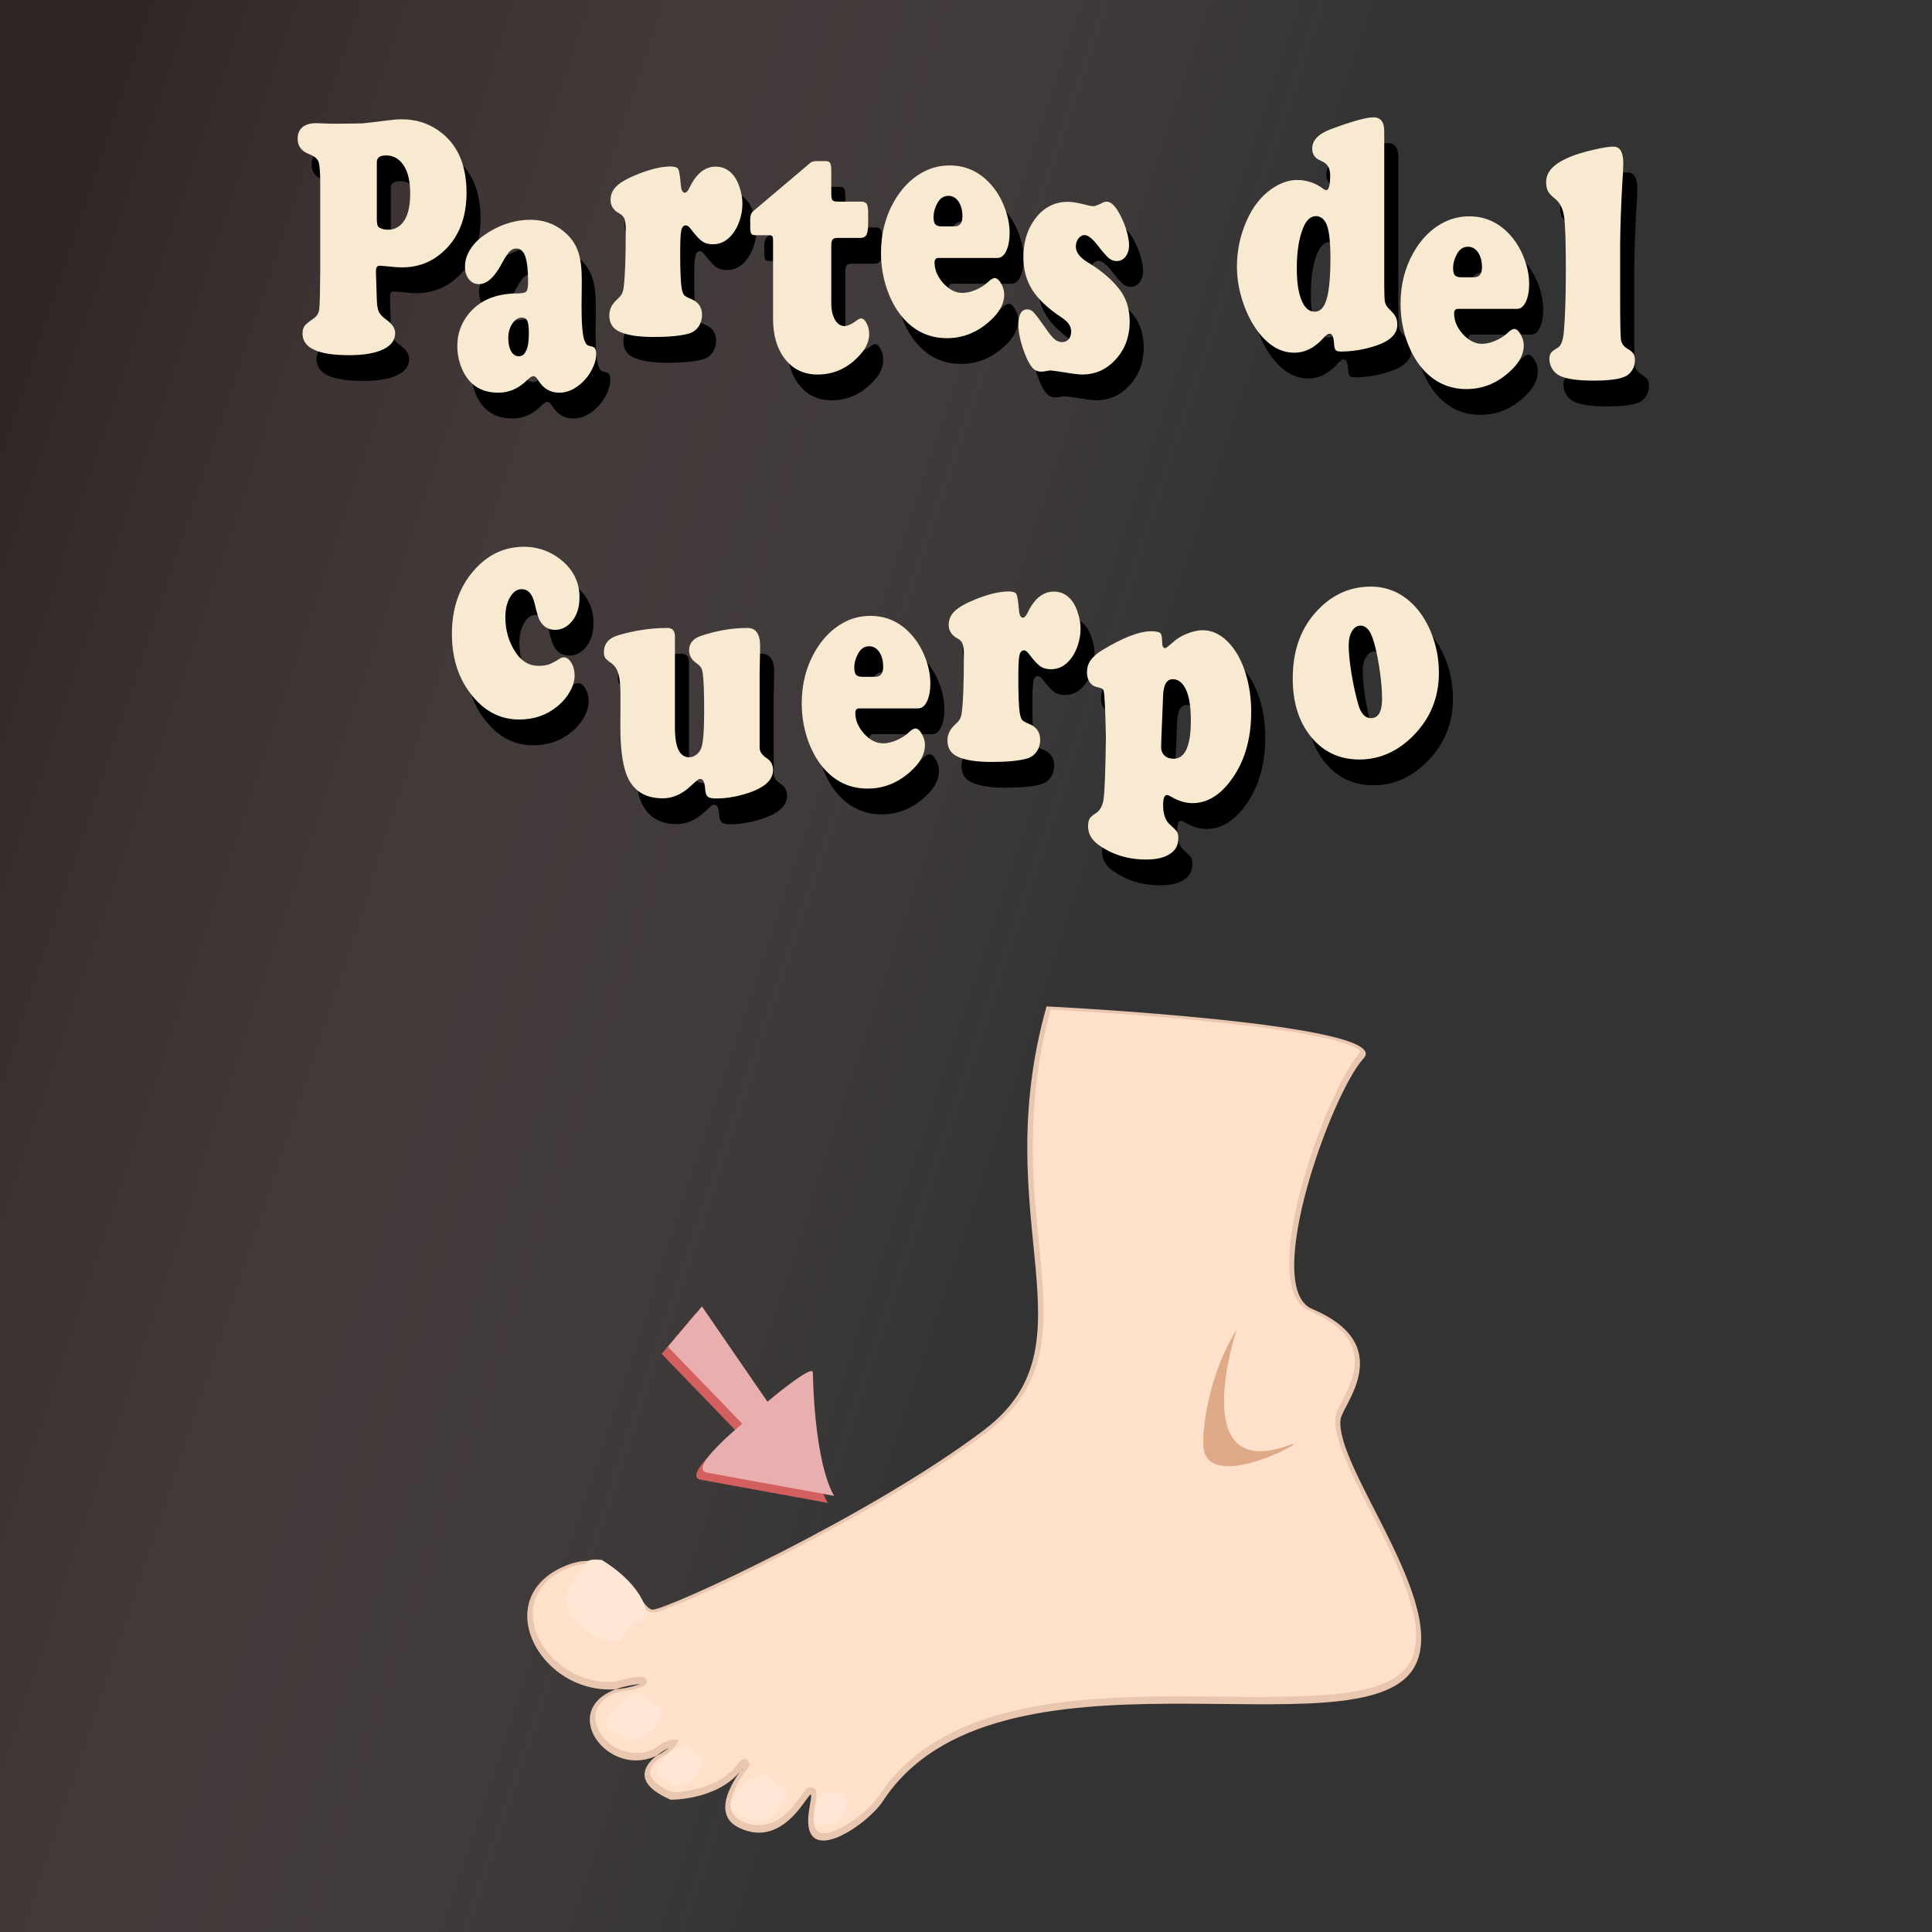 <?xml version="1.0" encoding="UTF-8" standalone="no"?>
<!-- Created with Inkscape (http://www.inkscape.org/) -->

<svg
   xmlns:dc="http://purl.org/dc/elements/1.1/"
   xmlns:cc="http://creativecommons.org/ns#"
   xmlns:rdf="http://www.w3.org/1999/02/22-rdf-syntax-ns#"
   xmlns:svg="http://www.w3.org/2000/svg"
   xmlns="http://www.w3.org/2000/svg"
   xmlns:xlink="http://www.w3.org/1999/xlink"
   xmlns:sodipodi="http://sodipodi.sourceforge.net/DTD/sodipodi-0.dtd"
   xmlns:inkscape="http://www.inkscape.org/namespaces/inkscape"
   width="3543.307"
   height="3543.307"
   viewBox="0 0 3543.307 3543.307"
   id="svg4932"
   version="1.1"
   inkscape:version="0.91 r13725"
   sodipodi:docname="partes del cuerpo.svg"
   inkscape:export-filename="C:\Users\Usuario\Pictures\imgs embera\partes del cuerpo2.png"
   inkscape:export-xdpi="25.4"
   inkscape:export-ydpi="25.4">
  <rect x="0" y="0" width="3543.307" height="3543.307" fill="#333333" stroke="none"/>
  <defs
     id="defs4934">
    <linearGradient
       inkscape:collect="always"
       id="linearGradient5714">
      <stop
         style="stop-color:#280b0b;stop-opacity:1;"
         offset="0"
         id="stop5716" />
      <stop
         style="stop-color:#f0a9a9;stop-opacity:0"
         offset="1"
         id="stop5718" />
    </linearGradient>
    <linearGradient
       inkscape:collect="always"
       xlink:href="#linearGradient5714"
       id="linearGradient5720"
       x1="-185.868"
       y1="-1266.948"
       x2="1979.899"
       y2="-547.719"
       gradientUnits="userSpaceOnUse" />
  </defs>
  <sodipodi:namedview
     id="base"
     pagecolor="#ffffff"
     bordercolor="#666666"
     borderopacity="1.0"
     inkscape:pageopacity="0.0"
     inkscape:pageshadow="2"
     inkscape:zoom="0.12374369"
     inkscape:cx="1427.1952"
     inkscape:cy="1747.835"
     inkscape:document-units="px"
     inkscape:current-layer="layer1"
     showgrid="false"
     units="px"
     inkscape:window-width="1360"
     inkscape:window-height="706"
     inkscape:window-x="-8"
     inkscape:window-y="-8"
     inkscape:window-maximized="1" />
  <g
     inkscape:groupmode="layer"
     id="layer3"
     inkscape:label="Capa 2">
    <rect
       transform="translate(0,2490.945)"
       style="opacity:0.352;fill:url(#linearGradient5720);fill-opacity:1;stroke:none;stroke-opacity:1"
       id="rect5712"
       width="3830.499"
       height="3652.712"
       x="-64.65"
       y="-2519.537" />
  </g>
  <g
     inkscape:label="Capa 1"
     inkscape:groupmode="layer"
     id="layer1"
     transform="translate(0,2490.945)">
    <path
       style="fill:#e9c6af;fill-opacity:1;fill-rule:evenodd;stroke:none;stroke-width:1px;stroke-linecap:butt;stroke-linejoin:miter;stroke-opacity:1"
       d="m 1919.413,-645.19 c -111.096,393.068 94.758,618.132 -114.363,776.627 -209.121,158.495 -581.618,329.67 -607.758,329.67 -26.14,0 -58.564,-130.869 -169.911,-76.078 -141.093,69.429 -11.231,269.714 147.038,212.384 -184.808,18.905 -53.768,203.869 52.28,117.286 0,0 -102.479,48.826 3.268,95.097 0,0 91.557,1.536 133.968,-60.228 0,0 -69.024,81.294 -9.803,110.947 101.293,50.718 145.619,-118.617 130.701,-38.039 -22.649,122.337 105.698,33.942 133.968,-9.51 205.78,-316.292 873.603,-80.288 973.72,-244.083 69.624,-113.907 -144.373,-366.928 -133.968,-456.467 3.117,-26.822 105.795,-135.904 -52.28,-202.874 -92.972,-39.389 35.943,-396.238 94.758,-459.636 58.815,-63.398 -581.618,-95.097 -581.618,-95.097 z"
       id="path4944"
       inkscape:connector-curvature="0"
       sodipodi:nodetypes="cssscssssssssssc" />
    <path
       style="fill:none;fill-rule:evenodd;stroke:#000000;stroke-width:0.796px;stroke-linecap:butt;stroke-linejoin:miter;stroke-opacity:1"
       d="m 1050.253,397.709 c -26.14,44.379 -5.869,115.459 94.758,88.757 57.995,-15.389 -44.459,-136.368 -94.758,-88.757 z"
       id="path4946"
       inkscape:connector-curvature="0"
       sodipodi:nodetypes="csc" />
    <path
       style="fill:#ffe0cb;fill-opacity:1;fill-rule:evenodd;stroke:none;stroke-width:1px;stroke-linecap:butt;stroke-linejoin:miter;stroke-opacity:1"
       d="m 1926.63,-637.922 c -33.511,120.698 -38.704,247.461 -26.488,371.485 6.194,71.604 16.964,143.361 12.567,215.383 -3.719,48.882 -18.701,98.261 -50.551,137.043 -32.233,40.392 -77.258,68.225 -119.601,97.517 -115.475,77.604 -238.745,143.527 -363.604,205.675 -55.008,26.913 -110.558,53.067 -168.145,74.425 -8.818,3.23 -19.882,3.916 -27.194,-2.847 -10.905,-8.938 -17.382,-21.613 -26.251,-32.23 -15.451,-20.669 -34.003,-42.196 -60.445,-49.324 -26.773,-6.74 -55.087,2.92 -77.697,17.201 -23.592,14.97 -41.658,40.234 -41.961,68.084 -1.498,40.36 22.824,78.311 55.713,101.787 27.289,19.504 61.858,30.705 95.702,26.828 17.021,-4.256 34.555,-10.508 52.387,-8.202 6.728,2.381 6.933,13.177 0.06,15.485 -15.811,8.556 -34.505,8.87 -51.597,13.2 -12.795,3.971 -23.848,12.399 -31.058,23.177 -7.647,10.895 -8.28,25 -4.009,37.237 12.186,37.115 58.189,59.58 96.105,46.31 9.169,-2.646 16.188,-9.048 24.068,-13.908 8.781,-5.148 19.293,-8.162 29.567,-6.368 -4.631,16.341 -20.738,25.504 -34.752,33.606 -9.062,6.414 -18.16,16.594 -16.973,28.308 3.171,14.091 17.049,22.423 29.17,28.944 6.47,4.468 14.461,6.245 22.259,4.791 27.705,-2.707 55.497,-9.695 79.098,-24.432 12.692,-7.769 23.868,-17.968 32.432,-29.996 3.368,-4.106 9.758,-8.511 14.891,-4.457 4.581,3.151 5.37,9.944 1.649,13.997 -6.235,10.101 -14.661,18.709 -19.55,29.565 -8.34,15.359 -15.626,33.628 -10.098,51.035 6.516,15.015 24.03,21.456 39.37,24.377 18.955,3.103 38.778,-2.97 53.372,-15.125 18.552,-14.007 30.423,-34.06 45.093,-51.442 6.039,-4.792 17.245,-1.101 17.162,6.99 1.392,11.801 -3.646,23.125 -4.154,34.842 -1.516,12.176 -2.521,26.342 5.91,36.471 8.988,6.793 21.33,2.68 30.849,-0.76 25.562,-9.885 47.526,-27.253 66.887,-45.865 17.181,-18.214 28.675,-40.69 46.314,-58.556 47.882,-51.86 112.936,-86.482 181.21,-106.143 95.484,-28.51 196.13,-33.865 295.389,-35.824 108.902,-1.598 218.119,5.098 326.758,-3.948 37.783,-3.853 76.288,-10.284 109.601,-29.009 20.317,-12.209 35.902,-32.627 38.998,-55.933 6.911,-37.844 -4.917,-75.976 -17.252,-111.83 -29.157,-80.964 -75.898,-154.392 -109.759,-233.403 -8.362,-20.623 -16.396,-41.792 -18.997,-63.93 -1.298,-13.64 2.691,-27.248 9.908,-38.9 14.1,-26.743 28.752,-55.417 25.356,-86.227 -1.606,-17.519 -10.378,-33.531 -22.915,-46.041 -17.611,-18.415 -41.608,-29.442 -64.638,-40.165 -19.103,-11.486 -27.246,-33.715 -30.316,-54.311 -4.279,-29.806 -1.421,-60.102 2.806,-89.756 8.418,-54.233 23.983,-107.183 41.853,-159.125 17.343,-48.83 37.579,-96.934 63.875,-141.917 6.08,-9.857 13.85,-19.135 19.766,-28.762 -4.838,-6.528 -13.61,-8.483 -20.697,-11.9 -29.515,-10.908 -61.075,-15.992 -92.078,-21.755 -76.386,-12.789 -153.704,-20.094 -230.828,-27.3 -74.588,-6.492 -149.321,-11.319 -224.081,-15.716 -0.153,0.549 -0.306,1.098 -0.46,1.647 z"
       id="path4944-1"
       inkscape:connector-curvature="0" />
    <path
       style="fill:#deaa87;fill-rule:evenodd;stroke:none;stroke-width:1px;stroke-linecap:butt;stroke-linejoin:miter;stroke-opacity:1"
       d="m 2267.911,-52.418 c -55.909,89.46 -65.515,201.434 -59.645,223.223 20.091,74.569 203.888,-28.926 156.197,-11.359 -190.115,70.03 -96.552,-211.864 -96.552,-211.864 z"
       id="path5515"
       inkscape:connector-curvature="0"
       sodipodi:nodetypes="cssc" />
    <path
       style="fill:#ffe6d5;fill-opacity:1;fill-rule:evenodd;stroke:none;stroke-width:1px;stroke-linecap:butt;stroke-linejoin:miter;stroke-opacity:1"
       d="m 1103.291,369.913 c -34.975,-2.752 -23.252,3.462 -54.89,43.743 -47.899,60.984 80.5,131.533 95.364,98.392 19.037,-42.444 48.06,-22.463 40.838,-50.836 -13.528,-53.142 -81.312,-91.299 -81.312,-91.299 z"
       id="path5517"
       inkscape:connector-curvature="0"
       sodipodi:nodetypes="csssc" />
    <path
       style="fill:#ffe6d5;fill-opacity:1;fill-rule:evenodd;stroke:none;stroke-width:1px;stroke-linecap:butt;stroke-linejoin:miter;stroke-opacity:1"
       d="m 1110.805,665.167 c -0.443,20.645 3.297,13.527 31.925,30.6 43.342,25.848 85.993,-52.208 62.894,-59.696 -29.583,-9.591 -17.204,-27.386 -36.167,-22.081 -35.517,9.936 -58.653,51.177 -58.653,51.177 z"
       id="path5517-1"
       inkscape:connector-curvature="0"
       sodipodi:nodetypes="csssc" />
    <path
       style="fill:#ffe6d5;fill-opacity:1;fill-rule:evenodd;stroke:none;stroke-width:1px;stroke-linecap:butt;stroke-linejoin:miter;stroke-opacity:1"
       d="m 1205.46,753.382 c -0.357,17.669 2.659,11.577 25.75,26.189 34.958,22.122 69.358,-44.683 50.727,-51.092 -23.86,-8.208 -13.876,-23.438 -29.171,-18.898 -28.646,8.504 -47.306,43.801 -47.306,43.801 z"
       id="path5517-1-2"
       inkscape:connector-curvature="0"
       sodipodi:nodetypes="csssc" />
    <path
       style="fill:#ffe6d5;fill-opacity:1;fill-rule:evenodd;stroke:none;stroke-width:1px;stroke-linecap:butt;stroke-linejoin:miter;stroke-opacity:1"
       d="m 1339.434,814.787 c -0.443,20.645 3.297,13.527 31.925,30.6 43.342,25.848 85.993,-52.208 62.894,-59.696 -29.583,-9.591 -17.204,-27.386 -36.167,-22.081 -35.517,9.936 -58.653,51.177 -58.653,51.177 z"
       id="path5517-1-6"
       inkscape:connector-curvature="0"
       sodipodi:nodetypes="csssc" />
    <path
       style="fill:#ffe6d5;fill-opacity:1;fill-rule:evenodd;stroke:none;stroke-width:1px;stroke-linecap:butt;stroke-linejoin:miter;stroke-opacity:1"
       d="m 1492.688,848.901 c 7.716,11.775 7.269,6.281 31.539,4.421 36.744,-2.815 32.853,-63.726 15.704,-58.694 -21.964,6.445 -21.213,-8.504 -30.859,2.061 -18.069,19.788 -16.384,52.212 -16.384,52.212 z"
       id="path5517-1-1"
       inkscape:connector-curvature="0"
       sodipodi:nodetypes="csssc"
       inkscape:transform-center-y="-6.3398129" />
    <path
       style="fill:#d35f5f;fill-opacity:1;fill-rule:evenodd;stroke:none;stroke-width:1px;stroke-linecap:butt;stroke-linejoin:miter;stroke-opacity:1"
       d="M 1213.432,-7.986 1349.75,133.226 c 0,0 -101.649,82.914 -64.694,89.658 l 233.359,42.588 c 0,0 -34.657,-47.071 -39.278,-226.388 -0.416,-16.158 -83.177,53.795 -83.177,53.795 l -120.145,-174.834 z"
       id="path5561"
       inkscape:connector-curvature="0"
       sodipodi:nodetypes="ccscsccc" />
    <path
       style="fill:#e9afaf;fill-opacity:1;fill-rule:evenodd;stroke:none;stroke-width:1px;stroke-linecap:butt;stroke-linejoin:miter;stroke-opacity:1"
       d="m 1224.984,-20.987 136.319,141.212 c 0,0 -101.649,82.914 -64.694,89.658 l 233.359,42.588 c 0,0 -34.657,-47.071 -39.278,-226.388 -0.416,-16.158 -83.177,53.795 -83.177,53.795 l -120.145,-174.834 z"
       id="path5561-0"
       inkscape:connector-curvature="0"
       sodipodi:nodetypes="ccscsccc" />
    <g
       id="g5726"
       transform="matrix(1.172,0,0,1.167,-302.239,447.149)">
      <path
         d="m 780.984,-2049.267 0,-139.575 q 0,-27.066 -2.749,-34.23 -2.749,-7.43 -14.922,-11.941 -17.671,-6.899 -17.671,-23.882 0,-11.941 7.461,-18.309 7.461,-6.369 21.598,-6.369 4.712,0 23.365,0.796 l 11.781,0 q 32.593,-0.265 38.091,-0.531 5.694,-0.531 40.054,-4.776 11.388,-1.592 20.813,-1.592 32.2,0 57.332,17.779 43.785,30.781 43.785,97.649 0,54.132 -30.63,86.77 -28.863,30.515 -69.899,30.515 -10.406,0 -25.525,-1.857 -8.05,-0.796 -10.014,-0.796 -5.694,0 -5.694,8.757 l 0,1.592 1.374,43.518 q 0.393,12.737 3.338,19.105 3.141,6.103 12.566,12.737 12.762,9.287 12.762,20.167 0,16.717 -18.849,25.739 -18.849,9.022 -53.406,9.022 -72.647,0 -72.647,-33.7 0,-7.96 3.142,-12.206 3.142,-4.246 14.726,-12.206 7.068,-5.042 8.246,-14.064 1.178,-9.022 1.571,-58.112 z m 88.551,-173.274 0,90.219 q 0,10.349 3.338,12.472 5.694,3.715 14.333,3.715 12.959,0 21.794,-9.818 12.762,-14.064 12.762,-47.233 0,-34.496 -14.922,-49.886 -9.425,-9.818 -22.776,-9.818 -14.53,0 -14.53,10.349 z"
         style="font-style:normal;font-variant:normal;font-weight:normal;font-stretch:normal;font-size:medium;line-height:125%;font-family:'Cooper Black';-inkscape-font-specification:'Cooper Black, ';letter-spacing:0px;word-spacing:0px;fill:#000000;fill-opacity:1;stroke:none;stroke-width:1px;stroke-linecap:butt;stroke-linejoin:miter;stroke-opacity:1"
         id="path5593"
         inkscape:connector-curvature="0" />
      <path
         d="m 1109.8,-2131.698 q 34.164,0 57.922,23.351 12.566,12.472 17.475,28.658 5.105,15.921 5.105,44.048 l -0.393,39.537 q 0,41.13 4.32,53.336 2.16,5.838 4.123,7.43 1.964,1.592 8.246,2.919 6.283,1.327 6.283,11.145 0,12.737 -7.657,26.535 -7.461,13.798 -19.438,23.085 -14.726,11.675 -30.826,11.675 -20.616,0 -32.593,-19.105 -4.123,-6.899 -7.657,-6.899 -3.927,0 -10.406,6.634 -19.634,19.371 -44.57,19.371 -25.721,0 -41.625,-14.86 -10.406,-9.818 -16.493,-25.474 -6.087,-15.921 -6.087,-33.169 0,-27.597 16.493,-48.825 25.721,-33.434 76.967,-33.7 11.388,0 14.333,-2.919 2.945,-3.184 2.945,-14.329 0,-28.127 -4.32,-40.599 -4.32,-12.737 -14.137,-12.737 -5.89,0 -10.602,4.776 -4.516,4.776 -11.388,17.513 -17.475,33.7 -36.52,33.7 -9.621,0 -15.707,-7.695 -6.087,-7.695 -6.087,-20.167 0,-12.737 7.461,-25.474 7.657,-12.737 20.616,-22.289 35.538,-25.474 74.218,-25.474 z m -13.155,153.638 q -8.639,0 -15.118,9.553 -6.283,9.553 -6.283,22.82 0,12.737 4.516,20.697 4.516,7.695 11.977,7.695 15.708,0 15.708,-35.822 0,-14.594 -2.356,-19.636 -2.16,-5.042 -8.443,-5.307 z"
         style="font-style:normal;font-variant:normal;font-weight:normal;font-stretch:normal;font-size:medium;line-height:125%;font-family:'Cooper Black';-inkscape-font-specification:'Cooper Black, ';letter-spacing:0px;word-spacing:0px;fill:#000000;fill-opacity:1;stroke:none;stroke-width:1px;stroke-linecap:butt;stroke-linejoin:miter;stroke-opacity:1"
         id="path5595"
         inkscape:connector-curvature="0" />
      <path
         d="m 1328.568,-2215.555 q 10.406,0 12.566,3.98 2.356,3.98 4.123,25.474 0.982,11.675 6.087,11.675 3.927,0 7.461,-7.695 15.708,-33.169 41.036,-33.169 17.867,0 29.255,15.656 5.498,7.695 9.032,19.901 3.534,11.941 3.534,23.085 0,12.472 -4.32,25.739 -4.32,13.002 -11.192,21.493 -12.566,16.186 -30.826,16.186 -10.014,0 -16.886,-4.776 -6.676,-4.776 -17.671,-19.371 -4.123,-5.572 -7.657,-5.572 -5.498,0 -7.265,8.491 -1.571,8.226 -1.571,35.026 0,40.068 2.16,54.662 1.374,7.96 3.731,11.145 2.553,2.919 10.602,6.103 17.671,7.165 17.671,24.943 0,10.88 -5.694,19.105 -5.694,7.96 -15.118,10.614 -18.849,5.307 -55.369,5.307 -34.753,0 -52.817,-8.226 -16.1,-7.43 -16.1,-25.739 0,-13.798 11.781,-24.678 5.694,-5.042 7.854,-9.022 2.16,-4.245 2.945,-11.41 3.141,-24.147 3.141,-89.423 0,-11.941 -1.963,-16.983 -1.963,-5.307 -7.854,-8.491 -13.94,-7.43 -13.94,-21.493 0,-12.737 9.621,-21.759 9.621,-9.287 32.2,-18.309 30.237,-12.206 51.442,-12.472 z"
         style="font-style:normal;font-variant:normal;font-weight:normal;font-stretch:normal;font-size:medium;line-height:125%;font-family:'Cooper Black';-inkscape-font-specification:'Cooper Black, ';letter-spacing:0px;word-spacing:0px;fill:#000000;fill-opacity:1;stroke:none;stroke-width:1px;stroke-linecap:butt;stroke-linejoin:miter;stroke-opacity:1"
         id="path5597"
         inkscape:connector-curvature="0" />
      <path
         d="m 1580.694,-2090.483 0,89.689 q 0,15.921 5.694,26.005 5.89,10.083 14.922,10.083 7.657,0 20.224,-9.553 2.945,-2.388 5.89,-2.388 4.712,0 8.639,7.695 3.927,7.695 3.927,16.717 0,16.452 -13.351,31.577 -27.881,32.108 -67.542,32.108 -31.415,0 -50.461,-23.882 -19.045,-24.147 -19.045,-63.419 l 0,-122.592 q 0,-6.103 -1.178,-7.43 -0.982,-1.592 -5.498,-1.592 l -20.223,0 q -5.694,0 -7.265,-2.388 -1.571,-2.654 -1.571,-11.941 l 0,-11.675 q 0.196,-7.96 4.516,-11.675 l 89.926,-76.421 q 3.338,-2.388 8.246,-2.388 l 15.904,0 q 4.909,0 6.479,3.184 1.767,2.919 1.767,11.941 l 0,35.822 q 0,7.96 1.767,10.349 1.963,2.388 8.05,2.388 l 36.324,0 q 7.265,0 9.425,3.715 2.16,3.45 2.16,15.125 l 0,15.656 q 0,12.737 -2.749,17.779 -2.749,4.776 -10.014,4.776 l -35.538,0 q -5.498,0 -7.461,2.653 -1.963,2.654 -1.963,10.083 z"
         style="font-style:normal;font-variant:normal;font-weight:normal;font-stretch:normal;font-size:medium;line-height:125%;font-family:'Cooper Black';-inkscape-font-specification:'Cooper Black, ';letter-spacing:0px;word-spacing:0px;fill:#000000;fill-opacity:1;stroke:none;stroke-width:1px;stroke-linecap:butt;stroke-linejoin:miter;stroke-opacity:1"
         id="path5599"
         inkscape:connector-curvature="0" />
      <path
         d="m 1840.695,-2071.735 -92.282,0 q -6.087,0 -6.087,7.165 0,17.248 13.744,32.638 13.94,15.125 29.844,15.125 9.425,0 20.812,-4.776 11.584,-5.042 19.045,-12.206 6.676,-6.368 10.603,-6.368 5.105,0 10.014,8.491 4.909,8.491 4.909,17.513 0,19.105 -17.671,36.884 -31.219,31.577 -72.058,31.577 -41.232,0 -69.113,-32.373 -13.548,-15.921 -22.383,-38.476 -11.584,-29.985 -11.584,-63.154 0,-44.579 20.027,-80.136 17.278,-30.781 43.981,-45.906 20.027,-11.41 43.392,-11.41 37.305,0 63.419,28.658 13.155,14.329 21.205,33.965 9.228,22.289 9.228,43.517 0,17.248 -5.301,28.393 -5.301,10.879 -13.744,10.879 z m -87.177,-49.621 19.831,0 q 12.566,0 12.566,-15.656 0,-14.329 -6.087,-23.351 -6.087,-9.022 -15.904,-9.022 -10.995,0 -17.278,11.675 -5.89,10.879 -5.89,22.024 0,7.961 2.749,11.145 2.945,3.184 10.014,3.184 z"
         style="font-style:normal;font-variant:normal;font-weight:normal;font-stretch:normal;font-size:medium;line-height:125%;font-family:'Cooper Black';-inkscape-font-specification:'Cooper Black, ';letter-spacing:0px;word-spacing:0px;fill:#000000;fill-opacity:1;stroke:none;stroke-width:1px;stroke-linecap:butt;stroke-linejoin:miter;stroke-opacity:1"
         id="path5601"
         inkscape:connector-curvature="0" />
      <path
         d="m 1951.433,-2160.005 q 9.817,0 32.004,5.838 4.516,1.061 7.461,1.061 3.338,0 12.959,-4.776 4.516,-2.388 7.657,-2.388 9.032,0 18.26,15.656 7.461,12.472 12.173,27.331 4.712,14.86 4.712,25.739 0,10.614 -5.498,17.779 -5.498,6.899 -13.744,6.899 -6.872,0 -12.37,-4.511 -5.301,-4.511 -17.278,-19.901 -12.566,-16.452 -20.812,-16.452 -5.498,0 -9.621,5.572 -3.927,5.307 -3.927,12.737 0,13.002 18.456,24.412 33.182,20.167 50.853,44.048 14.922,20.167 14.922,49.355 0,36.884 -23.954,61.562 -20.616,21.493 -50.461,21.493 -7.657,0 -27.881,-3.45 -19.045,-2.919 -21.402,-2.919 -2.552,0 -5.89,0.796 -5.694,1.061 -8.246,1.061 -9.228,0 -14.53,-6.368 -8.05,-9.818 -14.922,-30.781 -6.872,-21.228 -6.872,-36.353 0,-24.412 14.137,-24.412 5.498,0 10.014,5.042 4.712,4.776 19.438,26.004 8.05,11.675 13.351,16.186 5.301,4.245 11.388,4.245 6.479,0 10.406,-4.511 3.927,-4.776 3.927,-12.471 0,-11.941 -15.118,-21.759 -31.611,-20.963 -45.748,-43.252 -13.94,-22.29 -13.94,-51.478 0,-31.577 14.333,-54.397 20.42,-32.638 55.762,-32.638 z"
         style="font-style:normal;font-variant:normal;font-weight:normal;font-stretch:normal;font-size:medium;line-height:125%;font-family:'Cooper Black';-inkscape-font-specification:'Cooper Black, ';letter-spacing:0px;word-spacing:0px;fill:#000000;fill-opacity:1;stroke:none;stroke-width:1px;stroke-linecap:butt;stroke-linejoin:miter;stroke-opacity:1"
         id="path5603"
         inkscape:connector-curvature="0" />
      <path
         d="m 2446.01,-2270.977 0,242.266 q 0,20.697 1.178,26.535 1.375,5.838 7.265,11.41 7.068,6.634 9.425,11.675 2.552,5.042 2.552,12.206 0,21.228 -31.611,32.373 -28.47,9.818 -56.94,9.818 -6.283,0 -8.246,-2.653 -1.767,-2.388 -2.356,-11.941 -0.982,-13.533 -7.069,-13.533 -3.338,0 -10.406,7.96 -20.027,22.024 -44.57,22.024 -30.433,0 -54.78,-30.515 -14.333,-18.309 -23.169,-42.191 -11.781,-31.046 -11.781,-62.888 0,-37.414 15.315,-72.175 14.137,-32.108 38.483,-49.355 20.42,-14.329 40.251,-14.329 22.776,0 40.84,13.798 2.945,2.123 4.712,2.123 6.283,0 6.283,-22.82 0,-9.818 -3.534,-14.86 -3.338,-5.307 -12.173,-9.022 -12.37,-5.307 -12.37,-18.575 0,-19.371 28.47,-30.25 50.264,-18.84 67.346,-18.84 16.886,0 16.886,21.759 z m -106.615,133.472 q -12.762,0 -20.223,18.309 -10.014,24.412 -10.014,64.215 0,36.088 9.621,54.397 6.872,13.268 18.653,13.268 12.762,0 18.456,-19.901 5.89,-20.167 5.89,-64.746 0,-40.864 -6.872,-54.397 -5.301,-10.614 -15.511,-11.145 z"
         style="font-style:normal;font-variant:normal;font-weight:normal;font-stretch:normal;font-size:medium;line-height:125%;font-family:'Cooper Black';-inkscape-font-specification:'Cooper Black, ';letter-spacing:0px;word-spacing:0px;fill:#000000;fill-opacity:1;stroke:none;stroke-width:1px;stroke-linecap:butt;stroke-linejoin:miter;stroke-opacity:1"
         id="path5605"
         inkscape:connector-curvature="0" />
      <path
         d="m 2653.722,-1991.735 -92.282,0 q -6.087,0 -6.087,7.165 0,17.248 13.744,32.638 13.941,15.125 29.844,15.125 9.425,0 20.813,-4.776 11.584,-5.042 19.045,-12.206 6.676,-6.368 10.603,-6.368 5.105,0 10.014,8.491 4.909,8.491 4.909,17.513 0,19.105 -17.671,36.884 -31.219,31.577 -72.058,31.577 -41.232,0 -69.113,-32.373 -13.548,-15.921 -22.383,-38.476 -11.584,-29.985 -11.584,-63.154 0,-44.579 20.027,-80.136 17.278,-30.781 43.981,-45.906 20.027,-11.41 43.392,-11.41 37.305,0 63.419,28.658 13.155,14.329 21.205,33.965 9.228,22.289 9.228,43.517 0,17.248 -5.301,28.393 -5.301,10.879 -13.744,10.879 z m -87.177,-49.621 19.831,0 q 12.566,0 12.566,-15.656 0,-14.329 -6.087,-23.351 -6.087,-9.022 -15.904,-9.022 -10.995,0 -17.278,11.675 -5.89,10.879 -5.89,22.024 0,7.961 2.749,11.145 2.945,3.184 10.014,3.184 z"
         style="font-style:normal;font-variant:normal;font-weight:normal;font-stretch:normal;font-size:medium;line-height:125%;font-family:'Cooper Black';-inkscape-font-specification:'Cooper Black, ';letter-spacing:0px;word-spacing:0px;fill:#000000;fill-opacity:1;stroke:none;stroke-width:1px;stroke-linecap:butt;stroke-linejoin:miter;stroke-opacity:1"
         id="path5607"
         inkscape:connector-curvature="0" />
      <path
         d="m 2815.178,-2094.71 0,85.178 q 0,56.52 1.178,65.807 1.374,9.287 9.817,14.329 7.265,4.245 9.621,7.96 2.553,3.715 2.553,10.614 0,8.757 -4.712,15.921 -4.516,7.164 -12.173,10.083 -14.137,5.838 -47.712,5.838 -37.894,0 -53.209,-7.695 -7.068,-3.45 -11.584,-10.614 -4.516,-7.43 -4.516,-15.39 0,-6.368 2.356,-9.818 2.552,-3.45 10.799,-8.226 7.657,-4.511 9.425,-24.678 3.142,-34.496 3.142,-98.18 0,-64.746 -2.749,-83.32 -2.749,-18.575 -13.744,-27.596 -8.246,-6.368 -11.388,-11.941 -2.945,-5.838 -2.945,-14.064 0,-13.002 9.228,-22.555 9.228,-9.818 29.452,-18.044 13.548,-5.572 35.146,-10.614 21.598,-5.042 31.415,-5.042 15.511,0 15.511,26.004 0,8.491 -1.964,39.007 -2.553,47.498 -2.945,87.035 z"
         style="font-style:normal;font-variant:normal;font-weight:normal;font-stretch:normal;font-size:medium;line-height:125%;font-family:'Cooper Black';-inkscape-font-specification:'Cooper Black, ';letter-spacing:0px;word-spacing:0px;fill:#000000;fill-opacity:1;stroke:none;stroke-width:1px;stroke-linecap:butt;stroke-linejoin:miter;stroke-opacity:1"
         id="path5609"
         inkscape:connector-curvature="0" />
      <path
         d="m 1099.718,-1617.848 q 34.949,0 61.652,23.616 25.328,22.555 25.328,55.989 0,23.086 -11.781,37.414 -10.995,13.533 -26.506,13.533 -16.297,0 -24.543,-15.921 -2.553,-5.042 -7.461,-25.739 -5.301,-22.289 -20.223,-22.289 -10.799,0 -18.26,12.737 -7.265,12.737 -7.265,31.311 0,31.842 16.886,56.52 13.744,19.901 34.557,19.901 9.817,0 16.493,-2.123 6.676,-2.388 17.475,-9.287 2.749,-1.857 6.087,-1.857 6.676,0 11.78,8.491 5.105,8.491 5.105,19.901 0,11.941 -7.265,25.208 -7.265,13.002 -19.045,22.82 -25.525,21.228 -60.278,21.228 -40.447,0 -68.917,-31.842 -36.52,-40.333 -36.52,-102.691 0,-59.969 33.968,-99.241 32.397,-37.68 78.734,-37.68 z"
         style="font-style:normal;font-variant:normal;font-weight:normal;font-stretch:normal;font-size:medium;line-height:125%;font-family:'Cooper Black';-inkscape-font-specification:'Cooper Black, ';letter-spacing:0px;word-spacing:0px;fill:#000000;fill-opacity:1;stroke:none;stroke-width:1px;stroke-linecap:butt;stroke-linejoin:miter;stroke-opacity:1"
         id="path5611"
         inkscape:connector-curvature="0" />
      <path
         d="m 1336.022,-1477.009 0,143.82 q 0,46.171 22.579,46.171 5.694,0 11.192,-4.246 5.498,-4.511 7.657,-10.88 4.32,-12.737 4.32,-56.785 0,-43.518 -2.16,-59.439 -0.785,-6.634 -2.749,-9.553 -1.963,-3.184 -7.461,-7.165 -11.192,-7.96 -11.192,-20.167 0,-16.452 19.242,-22.82 36.52,-12.206 72.058,-12.206 19.831,0 19.831,28.393 0,2.919 -0.196,11.941 -0.393,12.737 -0.589,31.046 l 0,117.02 q 0,9.022 11.388,16.452 9.621,6.369 9.621,18.575 0,23.882 -41.821,36.884 -24.543,7.695 -47.515,7.695 -9.425,0 -12.959,-2.919 -3.338,-2.919 -3.927,-11.41 -0.982,-16.452 -7.461,-16.452 -2.356,0 -4.32,1.592 -1.964,1.327 -11.977,10.614 -19.831,18.309 -42.607,18.309 -37.698,0 -53.209,-29.454 -13.155,-24.678 -13.155,-83.055 0,-21.759 0.196,-37.149 0,-9.022 0,-12.206 0,-22.82 -3.142,-33.434 -2.945,-10.879 -10.995,-16.983 -7.657,-5.307 -9.817,-8.491 -1.963,-3.184 -1.963,-8.757 0,-20.167 22.579,-26.8 38.483,-11.41 76.967,-11.41 11.584,0 11.584,13.268 z"
         style="font-style:normal;font-variant:normal;font-weight:normal;font-stretch:normal;font-size:medium;line-height:125%;font-family:'Cooper Black';-inkscape-font-specification:'Cooper Black, ';letter-spacing:0px;word-spacing:0px;fill:#000000;fill-opacity:1;stroke:none;stroke-width:1px;stroke-linecap:butt;stroke-linejoin:miter;stroke-opacity:1"
         id="path5613"
         inkscape:connector-curvature="0" />
      <path
         d="m 1716.659,-1363.865 -92.282,0 q -6.087,0 -6.087,7.164 0,17.248 13.744,32.638 13.941,15.125 29.844,15.125 9.425,0 20.812,-4.776 11.584,-5.042 19.045,-12.206 6.676,-6.368 10.603,-6.368 5.105,0 10.013,8.491 4.909,8.491 4.909,17.513 0,19.105 -17.671,36.884 -31.219,31.577 -72.058,31.577 -41.232,0 -69.113,-32.373 -13.548,-15.921 -22.383,-38.476 -11.584,-29.985 -11.584,-63.154 0,-44.579 20.027,-80.136 17.278,-30.781 43.981,-45.906 20.027,-11.41 43.392,-11.41 37.305,0 63.419,28.658 13.155,14.329 21.205,33.965 9.228,22.29 9.228,43.518 0,17.248 -5.301,28.392 -5.301,10.879 -13.744,10.879 z m -87.177,-49.621 19.831,0 q 12.566,0 12.566,-15.656 0,-14.329 -6.087,-23.351 -6.087,-9.022 -15.904,-9.022 -10.995,0 -17.278,11.675 -5.89,10.879 -5.89,22.024 0,7.961 2.749,11.145 2.945,3.184 10.014,3.184 z"
         style="font-style:normal;font-variant:normal;font-weight:normal;font-stretch:normal;font-size:medium;line-height:125%;font-family:'Cooper Black';-inkscape-font-specification:'Cooper Black, ';letter-spacing:0px;word-spacing:0px;fill:#000000;fill-opacity:1;stroke:none;stroke-width:1px;stroke-linecap:butt;stroke-linejoin:miter;stroke-opacity:1"
         id="path5615"
         inkscape:connector-curvature="0" />
      <path
         d="m 1857.695,-1547.685 q 10.406,0 12.566,3.98 2.356,3.98 4.123,25.474 0.982,11.675 6.087,11.675 3.927,0 7.461,-7.695 15.708,-33.169 41.036,-33.169 17.867,0 29.255,15.656 5.498,7.695 9.032,19.901 3.534,11.941 3.534,23.085 0,12.472 -4.319,25.739 -4.32,13.002 -11.192,21.493 -12.566,16.186 -30.826,16.186 -10.014,0 -16.886,-4.776 -6.676,-4.776 -17.671,-19.371 -4.123,-5.572 -7.657,-5.572 -5.498,0 -7.265,8.491 -1.571,8.226 -1.571,35.026 0,40.068 2.16,54.662 1.374,7.961 3.731,11.145 2.552,2.919 10.603,6.103 17.671,7.165 17.671,24.943 0,10.879 -5.694,19.105 -5.694,7.96 -15.118,10.614 -18.849,5.307 -55.369,5.307 -34.753,0 -52.817,-8.226 -16.1,-7.43 -16.1,-25.739 0,-13.798 11.781,-24.677 5.694,-5.042 7.854,-9.022 2.16,-4.246 2.945,-11.41 3.142,-24.147 3.142,-89.423 0,-11.941 -1.964,-16.982 -1.963,-5.307 -7.854,-8.491 -13.941,-7.43 -13.941,-21.494 0,-12.737 9.621,-21.759 9.621,-9.287 32.2,-18.309 30.237,-12.206 51.442,-12.472 z"
         style="font-style:normal;font-variant:normal;font-weight:normal;font-stretch:normal;font-size:medium;line-height:125%;font-family:'Cooper Black';-inkscape-font-specification:'Cooper Black, ';letter-spacing:0px;word-spacing:0px;fill:#000000;fill-opacity:1;stroke:none;stroke-width:1px;stroke-linecap:butt;stroke-linejoin:miter;stroke-opacity:1"
         id="path5617"
         inkscape:connector-curvature="0" />
      <path
         d="m 2080.546,-1485.093 q 11.977,0 14.922,2.919 2.945,2.654 2.945,13.798 0,9.818 4.712,9.818 1.964,0 13.155,-10.083 8.443,-7.695 21.401,-12.737 13.155,-5.307 23.758,-5.307 24.936,0 44.57,23.351 14.922,17.779 23.169,44.844 8.639,28.393 8.639,59.704 0,66.868 -33.379,110.121 -25.721,33.7 -58.511,33.7 -16.689,0 -34.36,-10.614 -3.534,-2.123 -5.694,-2.123 -5.89,0 -5.89,15.921 0,20.963 10.406,30.25 9.621,8.757 11.388,11.675 1.964,3.184 1.964,10.349 0,15.921 -13.155,24.412 -13.155,8.757 -37.109,8.757 -42.607,0 -74.611,-23.086 -16.297,-11.675 -16.297,-28.923 0,-7.96 2.356,-12.206 2.553,-3.98 9.621,-8.491 10.21,-6.368 12.37,-23.086 2.356,-16.717 3.534,-96.057 -1.374,-65.276 -3.534,-73.237 -0.785,-2.654 -2.356,-3.45 -1.374,-0.796 -9.621,-2.919 -6.283,-1.592 -10.21,-7.695 -3.927,-6.368 -3.927,-15.125 0,-10.614 5.498,-18.575 5.498,-8.226 17.867,-15.921 48.104,-29.454 76.378,-29.985 z m 19.438,100.303 -2.945,72.972 q -0.196,4.511 -0.196,8.757 0,8.226 5.301,13.268 5.301,5.042 14.137,5.042 27.095,0 27.095,-60.235 0,-39.007 -11.388,-54.928 -7.068,-9.818 -16.886,-9.818 -13.94,0 -15.118,24.943 z"
         style="font-style:normal;font-variant:normal;font-weight:normal;font-stretch:normal;font-size:medium;line-height:125%;font-family:'Cooper Black';-inkscape-font-specification:'Cooper Black, ';letter-spacing:0px;word-spacing:0px;fill:#000000;fill-opacity:1;stroke:none;stroke-width:1px;stroke-linecap:butt;stroke-linejoin:miter;stroke-opacity:1"
         id="path5619"
         inkscape:connector-curvature="0" />
      <path
         d="m 2425.116,-1555.257 q 35.931,0 63.026,25.208 19.438,18.044 31.219,46.967 12.173,30.25 12.173,63.154 0,57.581 -39.073,97.915 -37.305,38.476 -85.41,38.476 -46.926,0 -75.985,-36.088 -28.274,-35.026 -28.274,-91.281 0,-62.623 34.557,-102.426 36.127,-41.925 87.766,-41.925 z m -15.708,61.296 q -8.639,0 -13.941,8.757 -5.105,8.491 -5.105,22.82 0,15.921 4.32,43.518 4.516,27.331 10.602,48.559 6.087,21.759 19.831,21.759 17.475,0 17.475,-29.985 0,-22.29 -4.516,-50.682 -4.32,-28.392 -10.603,-46.171 -6.479,-18.044 -18.064,-18.575 z"
         style="font-style:normal;font-variant:normal;font-weight:normal;font-stretch:normal;font-size:medium;line-height:125%;font-family:'Cooper Black';-inkscape-font-specification:'Cooper Black, ';letter-spacing:0px;word-spacing:0px;fill:#000000;fill-opacity:1;stroke:none;stroke-width:1px;stroke-linecap:butt;stroke-linejoin:miter;stroke-opacity:1"
         id="path5621"
         inkscape:connector-curvature="0" />
    </g>
    <g
       id="g5695"
       transform="matrix(1.172,0,0,1.167,821.226,344.323)"
       style="fill:#f7ead1;fill-opacity:1">
      <path
         d="m -199.582,-2001.653 0,-139.575 q 0,-27.066 -2.749,-34.23 -2.749,-7.43 -14.922,-11.941 -17.671,-6.899 -17.671,-23.882 0,-11.941 7.461,-18.309 7.461,-6.369 21.598,-6.369 4.712,0 23.365,0.796 l 11.781,0 q 32.593,-0.265 38.091,-0.531 5.694,-0.531 40.054,-4.776 11.388,-1.592 20.813,-1.592 32.2,0 57.332,17.779 43.785,30.781 43.785,97.649 0,54.132 -30.63,86.77 -28.863,30.515 -69.899,30.515 -10.406,0 -25.525,-1.857 -8.05,-0.796 -10.014,-0.796 -5.694,0 -5.694,8.757 l 0,1.592 1.374,43.518 q 0.393,12.737 3.338,19.105 3.141,6.103 12.566,12.737 12.762,9.287 12.762,20.167 0,16.717 -18.849,25.739 -18.849,9.022 -53.406,9.022 -72.647,0 -72.647,-33.7 0,-7.96 3.142,-12.206 3.142,-4.246 14.726,-12.206 7.068,-5.042 8.246,-14.064 1.178,-9.022 1.571,-58.112 z m 88.551,-173.274 0,90.219 q 0,10.349 3.338,12.472 5.694,3.715 14.333,3.715 12.959,0 21.794,-9.818 12.762,-14.064 12.762,-47.233 0,-34.496 -14.922,-49.886 -9.425,-9.818 -22.776,-9.818 -14.53,0 -14.53,10.349 z"
         style="font-style:normal;font-variant:normal;font-weight:normal;font-stretch:normal;font-size:medium;line-height:125%;font-family:'Cooper Black';-inkscape-font-specification:'Cooper Black, ';letter-spacing:0px;word-spacing:0px;fill:#f7ead1;fill-opacity:1;stroke:none;stroke-width:1px;stroke-linecap:butt;stroke-linejoin:miter;stroke-opacity:1"
         id="path5593-8"
         inkscape:connector-curvature="0" />
      <path
         d="m 129.234,-2084.085 q 34.164,0 57.922,23.351 12.566,12.472 17.475,28.658 5.105,15.921 5.105,44.048 l -0.393,39.537 q 0,41.13 4.32,53.336 2.16,5.838 4.123,7.43 1.964,1.592 8.246,2.919 6.283,1.327 6.283,11.145 0,12.737 -7.657,26.535 -7.461,13.798 -19.438,23.085 -14.726,11.675 -30.826,11.675 -20.616,0 -32.593,-19.105 -4.123,-6.899 -7.657,-6.899 -3.927,0 -10.406,6.634 -19.634,19.371 -44.57,19.371 -25.721,0 -41.625,-14.86 -10.406,-9.818 -16.493,-25.474 -6.087,-15.921 -6.087,-33.169 0,-27.597 16.493,-48.825 25.721,-33.434 76.967,-33.7 11.388,0 14.333,-2.919 2.945,-3.184 2.945,-14.329 0,-28.127 -4.32,-40.599 -4.32,-12.737 -14.137,-12.737 -5.89,0 -10.602,4.776 -4.516,4.776 -11.388,17.513 -17.475,33.7 -36.52,33.7 -9.621,0 -15.707,-7.695 -6.087,-7.695 -6.087,-20.167 0,-12.737 7.461,-25.474 7.657,-12.737 20.616,-22.289 35.538,-25.474 74.218,-25.474 z m -13.155,153.638 q -8.639,0 -15.118,9.553 -6.283,9.553 -6.283,22.82 0,12.737 4.516,20.697 4.516,7.695 11.977,7.695 15.708,0 15.708,-35.822 0,-14.594 -2.356,-19.636 -2.16,-5.042 -8.443,-5.307 z"
         style="font-style:normal;font-variant:normal;font-weight:normal;font-stretch:normal;font-size:medium;line-height:125%;font-family:'Cooper Black';-inkscape-font-specification:'Cooper Black, ';letter-spacing:0px;word-spacing:0px;fill:#f7ead1;fill-opacity:1;stroke:none;stroke-width:1px;stroke-linecap:butt;stroke-linejoin:miter;stroke-opacity:1"
         id="path5595-4"
         inkscape:connector-curvature="0" />
      <path
         d="m 348.002,-2167.942 q 10.406,0 12.566,3.98 2.356,3.98 4.123,25.474 0.982,11.675 6.087,11.675 3.927,0 7.461,-7.695 15.708,-33.169 41.036,-33.169 17.867,0 29.255,15.656 5.498,7.695 9.032,19.901 3.534,11.941 3.534,23.085 0,12.472 -4.32,25.739 -4.32,13.002 -11.192,21.493 -12.566,16.186 -30.826,16.186 -10.014,0 -16.886,-4.776 -6.676,-4.776 -17.671,-19.371 -4.123,-5.572 -7.657,-5.572 -5.498,0 -7.265,8.491 -1.571,8.226 -1.571,35.026 0,40.068 2.16,54.662 1.374,7.96 3.731,11.145 2.553,2.919 10.602,6.103 17.671,7.165 17.671,24.943 0,10.88 -5.694,19.105 -5.694,7.96 -15.118,10.614 -18.849,5.307 -55.369,5.307 -34.753,0 -52.817,-8.226 -16.1,-7.43 -16.1,-25.739 0,-13.798 11.781,-24.678 5.694,-5.042 7.854,-9.022 2.16,-4.245 2.945,-11.41 3.141,-24.147 3.141,-89.423 0,-11.941 -1.963,-16.983 -1.963,-5.307 -7.854,-8.491 -13.94,-7.43 -13.94,-21.493 0,-12.737 9.621,-21.759 9.621,-9.287 32.2,-18.309 30.237,-12.206 51.442,-12.472 z"
         style="font-style:normal;font-variant:normal;font-weight:normal;font-stretch:normal;font-size:medium;line-height:125%;font-family:'Cooper Black';-inkscape-font-specification:'Cooper Black, ';letter-spacing:0px;word-spacing:0px;fill:#f7ead1;fill-opacity:1;stroke:none;stroke-width:1px;stroke-linecap:butt;stroke-linejoin:miter;stroke-opacity:1"
         id="path5597-6"
         inkscape:connector-curvature="0" />
      <path
         d="m 600.128,-2042.869 0,89.689 q 0,15.921 5.694,26.005 5.89,10.083 14.922,10.083 7.657,0 20.224,-9.553 2.945,-2.388 5.89,-2.388 4.712,0 8.639,7.695 3.927,7.695 3.927,16.717 0,16.452 -13.351,31.577 -27.881,32.108 -67.542,32.108 -31.415,0 -50.461,-23.882 -19.045,-24.147 -19.045,-63.419 l 0,-122.592 q 0,-6.103 -1.178,-7.43 -0.982,-1.592 -5.498,-1.592 l -20.223,0 q -5.694,0 -7.265,-2.388 -1.571,-2.654 -1.571,-11.941 l 0,-11.675 q 0.196,-7.96 4.516,-11.675 l 89.926,-76.421 q 3.338,-2.388 8.246,-2.388 l 15.904,0 q 4.909,0 6.479,3.184 1.767,2.919 1.767,11.941 l 0,35.822 q 0,7.96 1.767,10.349 1.963,2.388 8.05,2.388 l 36.324,0 q 7.265,0 9.425,3.715 2.16,3.45 2.16,15.125 l 0,15.656 q 0,12.737 -2.749,17.779 -2.749,4.776 -10.014,4.776 l -35.538,0 q -5.498,0 -7.461,2.653 -1.963,2.654 -1.963,10.083 z"
         style="font-style:normal;font-variant:normal;font-weight:normal;font-stretch:normal;font-size:medium;line-height:125%;font-family:'Cooper Black';-inkscape-font-specification:'Cooper Black, ';letter-spacing:0px;word-spacing:0px;fill:#f7ead1;fill-opacity:1;stroke:none;stroke-width:1px;stroke-linecap:butt;stroke-linejoin:miter;stroke-opacity:1"
         id="path5599-8"
         inkscape:connector-curvature="0" />
      <path
         d="m 860.129,-2024.121 -92.282,0 q -6.087,0 -6.087,7.165 0,17.248 13.744,32.638 13.94,15.125 29.844,15.125 9.425,0 20.812,-4.776 11.584,-5.042 19.045,-12.206 6.676,-6.368 10.603,-6.368 5.105,0 10.014,8.491 4.909,8.491 4.909,17.513 0,19.105 -17.671,36.884 -31.219,31.577 -72.058,31.577 -41.232,0 -69.113,-32.373 -13.548,-15.921 -22.383,-38.476 -11.584,-29.985 -11.584,-63.154 0,-44.579 20.027,-80.136 17.278,-30.781 43.981,-45.906 20.027,-11.41 43.392,-11.41 37.305,0 63.419,28.658 13.155,14.329 21.205,33.965 9.228,22.289 9.228,43.517 0,17.248 -5.301,28.393 -5.301,10.879 -13.744,10.879 z m -87.177,-49.621 19.831,0 q 12.566,0 12.566,-15.656 0,-14.329 -6.087,-23.351 -6.087,-9.022 -15.904,-9.022 -10.995,0 -17.278,11.675 -5.89,10.879 -5.89,22.024 0,7.961 2.749,11.145 2.945,3.184 10.014,3.184 z"
         style="font-style:normal;font-variant:normal;font-weight:normal;font-stretch:normal;font-size:medium;line-height:125%;font-family:'Cooper Black';-inkscape-font-specification:'Cooper Black, ';letter-spacing:0px;word-spacing:0px;fill:#f7ead1;fill-opacity:1;stroke:none;stroke-width:1px;stroke-linecap:butt;stroke-linejoin:miter;stroke-opacity:1"
         id="path5601-2"
         inkscape:connector-curvature="0" />
      <path
         d="m 970.867,-2112.391 q 9.817,0 32.004,5.838 4.516,1.061 7.461,1.061 3.338,0 12.959,-4.776 4.516,-2.388 7.657,-2.388 9.032,0 18.26,15.656 7.461,12.472 12.173,27.331 4.712,14.86 4.712,25.739 0,10.614 -5.498,17.779 -5.498,6.899 -13.744,6.899 -6.872,0 -12.37,-4.511 -5.301,-4.511 -17.278,-19.901 -12.566,-16.452 -20.813,-16.452 -5.498,0 -9.621,5.572 -3.927,5.307 -3.927,12.737 0,13.002 18.456,24.412 33.182,20.167 50.853,44.048 14.922,20.167 14.922,49.355 0,36.884 -23.954,61.562 -20.616,21.493 -50.461,21.493 -7.657,0 -27.881,-3.45 -19.045,-2.919 -21.402,-2.919 -2.552,0 -5.89,0.796 -5.694,1.061 -8.246,1.061 -9.228,0 -14.53,-6.368 -8.05,-9.818 -14.922,-30.781 -6.872,-21.228 -6.872,-36.353 0,-24.412 14.137,-24.412 5.498,0 10.014,5.042 4.712,4.776 19.438,26.004 8.05,11.675 13.351,16.186 5.301,4.245 11.388,4.245 6.479,0 10.406,-4.511 3.927,-4.776 3.927,-12.471 0,-11.941 -15.118,-21.759 -31.611,-20.963 -45.748,-43.252 -13.94,-22.29 -13.94,-51.478 0,-31.577 14.333,-54.397 20.42,-32.638 55.762,-32.638 z"
         style="font-style:normal;font-variant:normal;font-weight:normal;font-stretch:normal;font-size:medium;line-height:125%;font-family:'Cooper Black';-inkscape-font-specification:'Cooper Black, ';letter-spacing:0px;word-spacing:0px;fill:#f7ead1;fill-opacity:1;stroke:none;stroke-width:1px;stroke-linecap:butt;stroke-linejoin:miter;stroke-opacity:1"
         id="path5603-0"
         inkscape:connector-curvature="0" />
      <path
         d="m 1465.445,-2223.363 0,242.266 q 0,20.697 1.178,26.535 1.375,5.838 7.265,11.41 7.068,6.634 9.425,11.675 2.552,5.042 2.552,12.206 0,21.228 -31.611,32.373 -28.47,9.818 -56.94,9.818 -6.283,0 -8.246,-2.653 -1.767,-2.388 -2.356,-11.941 -0.982,-13.533 -7.069,-13.533 -3.338,0 -10.406,7.96 -20.027,22.024 -44.57,22.024 -30.433,0 -54.78,-30.515 -14.333,-18.309 -23.169,-42.191 -11.781,-31.046 -11.781,-62.888 0,-37.414 15.315,-72.175 14.137,-32.108 38.483,-49.355 20.42,-14.329 40.251,-14.329 22.776,0 40.84,13.798 2.945,2.123 4.712,2.123 6.283,0 6.283,-22.82 0,-9.818 -3.534,-14.86 -3.338,-5.307 -12.173,-9.022 -12.37,-5.307 -12.37,-18.575 0,-19.371 28.47,-30.25 50.264,-18.84 67.346,-18.84 16.886,0 16.886,21.759 z m -106.615,133.472 q -12.762,0 -20.223,18.309 -10.014,24.412 -10.014,64.215 0,36.088 9.621,54.397 6.872,13.268 18.653,13.268 12.762,0 18.456,-19.901 5.89,-20.167 5.89,-64.746 0,-40.864 -6.872,-54.397 -5.301,-10.614 -15.511,-11.145 z"
         style="font-style:normal;font-variant:normal;font-weight:normal;font-stretch:normal;font-size:medium;line-height:125%;font-family:'Cooper Black';-inkscape-font-specification:'Cooper Black, ';letter-spacing:0px;word-spacing:0px;fill:#f7ead1;fill-opacity:1;stroke:none;stroke-width:1px;stroke-linecap:butt;stroke-linejoin:miter;stroke-opacity:1"
         id="path5605-0"
         inkscape:connector-curvature="0" />
      <path
         d="m 1673.156,-1944.121 -92.282,0 q -6.087,0 -6.087,7.165 0,17.248 13.744,32.638 13.941,15.125 29.844,15.125 9.425,0 20.813,-4.776 11.584,-5.042 19.045,-12.206 6.676,-6.368 10.603,-6.368 5.105,0 10.014,8.491 4.909,8.491 4.909,17.513 0,19.105 -17.671,36.884 -31.219,31.577 -72.058,31.577 -41.232,0 -69.113,-32.373 -13.548,-15.921 -22.383,-38.476 -11.584,-29.985 -11.584,-63.154 0,-44.579 20.027,-80.136 17.278,-30.781 43.981,-45.906 20.027,-11.41 43.392,-11.41 37.305,0 63.419,28.658 13.155,14.329 21.205,33.965 9.228,22.289 9.228,43.517 0,17.248 -5.301,28.393 -5.301,10.879 -13.744,10.879 z m -87.177,-49.621 19.831,0 q 12.566,0 12.566,-15.656 0,-14.329 -6.087,-23.351 -6.087,-9.022 -15.904,-9.022 -10.995,0 -17.278,11.675 -5.89,10.879 -5.89,22.024 0,7.961 2.749,11.145 2.945,3.184 10.014,3.184 z"
         style="font-style:normal;font-variant:normal;font-weight:normal;font-stretch:normal;font-size:medium;line-height:125%;font-family:'Cooper Black';-inkscape-font-specification:'Cooper Black, ';letter-spacing:0px;word-spacing:0px;fill:#f7ead1;fill-opacity:1;stroke:none;stroke-width:1px;stroke-linecap:butt;stroke-linejoin:miter;stroke-opacity:1"
         id="path5607-0"
         inkscape:connector-curvature="0" />
      <path
         d="m 1834.612,-2047.096 0,85.178 q 0,56.52 1.178,65.807 1.374,9.287 9.817,14.329 7.265,4.245 9.621,7.96 2.553,3.715 2.553,10.614 0,8.757 -4.712,15.921 -4.516,7.164 -12.173,10.083 -14.137,5.838 -47.712,5.838 -37.894,0 -53.209,-7.695 -7.068,-3.45 -11.584,-10.614 -4.516,-7.43 -4.516,-15.39 0,-6.368 2.356,-9.818 2.552,-3.45 10.799,-8.226 7.657,-4.511 9.425,-24.678 3.142,-34.496 3.142,-98.18 0,-64.746 -2.749,-83.32 -2.749,-18.575 -13.744,-27.596 -8.246,-6.368 -11.388,-11.941 -2.945,-5.838 -2.945,-14.064 0,-13.002 9.228,-22.555 9.228,-9.818 29.452,-18.044 13.548,-5.572 35.146,-10.614 21.598,-5.042 31.415,-5.042 15.511,0 15.511,26.004 0,8.491 -1.964,39.007 -2.553,47.498 -2.945,87.035 z"
         style="font-style:normal;font-variant:normal;font-weight:normal;font-stretch:normal;font-size:medium;line-height:125%;font-family:'Cooper Black';-inkscape-font-specification:'Cooper Black, ';letter-spacing:0px;word-spacing:0px;fill:#f7ead1;fill-opacity:1;stroke:none;stroke-width:1px;stroke-linecap:butt;stroke-linejoin:miter;stroke-opacity:1"
         id="path5609-4"
         inkscape:connector-curvature="0" />
      <path
         d="m 119.152,-1570.235 q 34.949,0 61.652,23.616 25.328,22.555 25.328,55.989 0,23.086 -11.781,37.414 -10.995,13.533 -26.506,13.533 -16.297,0 -24.543,-15.921 -2.553,-5.042 -7.461,-25.739 -5.301,-22.289 -20.223,-22.289 -10.799,0 -18.26,12.737 -7.265,12.737 -7.265,31.311 0,31.842 16.886,56.52 13.744,19.901 34.557,19.901 9.817,0 16.493,-2.123 6.676,-2.388 17.475,-9.287 2.749,-1.857 6.087,-1.857 6.676,0 11.78,8.491 5.105,8.491 5.105,19.901 0,11.941 -7.265,25.208 -7.265,13.002 -19.045,22.82 -25.525,21.228 -60.278,21.228 -40.447,0 -68.917,-31.842 -36.52,-40.333 -36.52,-102.691 0,-59.969 33.968,-99.241 32.397,-37.68 78.734,-37.68 z"
         style="font-style:normal;font-variant:normal;font-weight:normal;font-stretch:normal;font-size:medium;line-height:125%;font-family:'Cooper Black';-inkscape-font-specification:'Cooper Black, ';letter-spacing:0px;word-spacing:0px;fill:#f7ead1;fill-opacity:1;stroke:none;stroke-width:1px;stroke-linecap:butt;stroke-linejoin:miter;stroke-opacity:1"
         id="path5611-2"
         inkscape:connector-curvature="0" />
      <path
         d="m 355.456,-1429.396 0,143.82 q 0,46.171 22.579,46.171 5.694,0 11.192,-4.246 5.498,-4.511 7.657,-10.88 4.32,-12.737 4.32,-56.785 0,-43.518 -2.16,-59.439 -0.785,-6.634 -2.749,-9.553 -1.963,-3.184 -7.461,-7.165 -11.192,-7.96 -11.192,-20.167 0,-16.452 19.242,-22.82 36.52,-12.206 72.058,-12.206 19.831,0 19.831,28.393 0,2.919 -0.196,11.941 -0.393,12.737 -0.589,31.046 l 0,117.02 q 0,9.022 11.388,16.452 9.621,6.369 9.621,18.575 0,23.882 -41.821,36.884 -24.543,7.695 -47.515,7.695 -9.425,0 -12.959,-2.919 -3.338,-2.919 -3.927,-11.41 -0.982,-16.452 -7.461,-16.452 -2.356,0 -4.32,1.592 -1.964,1.327 -11.977,10.614 -19.831,18.309 -42.607,18.309 -37.698,0 -53.209,-29.454 -13.155,-24.678 -13.155,-83.055 0,-21.759 0.196,-37.149 0,-9.022 0,-12.206 0,-22.82 -3.142,-33.434 -2.945,-10.879 -10.995,-16.983 -7.657,-5.307 -9.817,-8.491 -1.963,-3.184 -1.963,-8.757 0,-20.167 22.579,-26.8 38.483,-11.41 76.967,-11.41 11.584,0 11.584,13.268 z"
         style="font-style:normal;font-variant:normal;font-weight:normal;font-stretch:normal;font-size:medium;line-height:125%;font-family:'Cooper Black';-inkscape-font-specification:'Cooper Black, ';letter-spacing:0px;word-spacing:0px;fill:#f7ead1;fill-opacity:1;stroke:none;stroke-width:1px;stroke-linecap:butt;stroke-linejoin:miter;stroke-opacity:1"
         id="path5613-2"
         inkscape:connector-curvature="0" />
      <path
         d="m 736.093,-1316.251 -92.282,0 q -6.087,0 -6.087,7.164 0,17.248 13.744,32.638 13.941,15.125 29.844,15.125 9.425,0 20.812,-4.776 11.584,-5.042 19.045,-12.206 6.676,-6.368 10.603,-6.368 5.105,0 10.013,8.491 4.909,8.491 4.909,17.513 0,19.105 -17.671,36.884 -31.219,31.577 -72.058,31.577 -41.232,0 -69.113,-32.373 -13.548,-15.921 -22.383,-38.476 -11.584,-29.985 -11.584,-63.154 0,-44.579 20.027,-80.136 17.278,-30.781 43.981,-45.906 20.027,-11.41 43.392,-11.41 37.305,0 63.419,28.658 13.155,14.329 21.205,33.965 9.228,22.29 9.228,43.518 0,17.248 -5.301,28.392 -5.301,10.879 -13.744,10.879 z m -87.177,-49.621 19.831,0 q 12.566,0 12.566,-15.656 0,-14.329 -6.087,-23.351 -6.087,-9.022 -15.904,-9.022 -10.995,0 -17.278,11.675 -5.89,10.879 -5.89,22.024 0,7.961 2.749,11.145 2.945,3.184 10.014,3.184 z"
         style="font-style:normal;font-variant:normal;font-weight:normal;font-stretch:normal;font-size:medium;line-height:125%;font-family:'Cooper Black';-inkscape-font-specification:'Cooper Black, ';letter-spacing:0px;word-spacing:0px;fill:#f7ead1;fill-opacity:1;stroke:none;stroke-width:1px;stroke-linecap:butt;stroke-linejoin:miter;stroke-opacity:1"
         id="path5615-0"
         inkscape:connector-curvature="0" />
      <path
         d="m 877.129,-1500.072 q 10.406,0 12.566,3.98 2.356,3.98 4.123,25.474 0.982,11.675 6.087,11.675 3.927,0 7.461,-7.695 15.708,-33.169 41.036,-33.169 17.867,0 29.255,15.656 5.498,7.695 9.032,19.901 3.534,11.941 3.534,23.085 0,12.472 -4.319,25.739 -4.32,13.002 -11.192,21.493 -12.566,16.186 -30.826,16.186 -10.014,0 -16.886,-4.776 -6.676,-4.776 -17.671,-19.371 -4.123,-5.572 -7.657,-5.572 -5.498,0 -7.265,8.491 -1.571,8.226 -1.571,35.026 0,40.068 2.16,54.662 1.374,7.961 3.731,11.145 2.552,2.919 10.603,6.103 17.671,7.165 17.671,24.943 0,10.879 -5.694,19.105 -5.694,7.96 -15.118,10.614 -18.849,5.307 -55.369,5.307 -34.753,0 -52.817,-8.226 -16.1,-7.43 -16.1,-25.739 0,-13.798 11.781,-24.677 5.694,-5.042 7.854,-9.022 2.16,-4.246 2.945,-11.41 3.142,-24.147 3.142,-89.423 0,-11.941 -1.964,-16.982 -1.963,-5.307 -7.854,-8.491 -13.941,-7.43 -13.941,-21.494 0,-12.737 9.621,-21.759 9.621,-9.287 32.2,-18.309 30.237,-12.206 51.442,-12.472 z"
         style="font-style:normal;font-variant:normal;font-weight:normal;font-stretch:normal;font-size:medium;line-height:125%;font-family:'Cooper Black';-inkscape-font-specification:'Cooper Black, ';letter-spacing:0px;word-spacing:0px;fill:#f7ead1;fill-opacity:1;stroke:none;stroke-width:1px;stroke-linecap:butt;stroke-linejoin:miter;stroke-opacity:1"
         id="path5617-6"
         inkscape:connector-curvature="0" />
      <path
         d="m 1099.98,-1437.48 q 11.977,0 14.922,2.919 2.945,2.654 2.945,13.798 0,9.818 4.712,9.818 1.964,0 13.155,-10.083 8.443,-7.695 21.401,-12.737 13.155,-5.307 23.758,-5.307 24.936,0 44.57,23.351 14.922,17.779 23.169,44.844 8.639,28.393 8.639,59.704 0,66.868 -33.379,110.121 -25.721,33.7 -58.511,33.7 -16.689,0 -34.36,-10.614 -3.534,-2.123 -5.694,-2.123 -5.89,0 -5.89,15.921 0,20.963 10.406,30.25 9.621,8.757 11.388,11.675 1.964,3.184 1.964,10.349 0,15.921 -13.155,24.412 -13.155,8.757 -37.109,8.757 -42.607,0 -74.611,-23.086 -16.297,-11.675 -16.297,-28.923 0,-7.96 2.356,-12.206 2.553,-3.98 9.621,-8.491 10.21,-6.368 12.37,-23.086 2.356,-16.717 3.534,-96.057 -1.374,-65.276 -3.534,-73.237 -0.785,-2.654 -2.356,-3.45 -1.374,-0.796 -9.621,-2.919 -6.283,-1.592 -10.21,-7.695 -3.927,-6.368 -3.927,-15.125 0,-10.614 5.498,-18.575 5.498,-8.226 17.867,-15.921 48.104,-29.454 76.378,-29.985 z m 19.438,100.303 -2.945,72.972 q -0.196,4.511 -0.196,8.757 0,8.226 5.301,13.268 5.301,5.042 14.137,5.042 27.095,0 27.095,-60.235 0,-39.007 -11.388,-54.928 -7.068,-9.818 -16.886,-9.818 -13.94,0 -15.118,24.943 z"
         style="font-style:normal;font-variant:normal;font-weight:normal;font-stretch:normal;font-size:medium;line-height:125%;font-family:'Cooper Black';-inkscape-font-specification:'Cooper Black, ';letter-spacing:0px;word-spacing:0px;fill:#f7ead1;fill-opacity:1;stroke:none;stroke-width:1px;stroke-linecap:butt;stroke-linejoin:miter;stroke-opacity:1"
         id="path5619-3"
         inkscape:connector-curvature="0" />
      <path
         d="m 1444.55,-1507.643 q 35.931,0 63.026,25.208 19.438,18.044 31.219,46.967 12.173,30.25 12.173,63.154 0,57.581 -39.073,97.915 -37.305,38.476 -85.41,38.476 -46.926,0 -75.985,-36.088 -28.274,-35.026 -28.274,-91.281 0,-62.623 34.557,-102.426 36.127,-41.925 87.766,-41.925 z m -15.708,61.296 q -8.639,0 -13.941,8.757 -5.105,8.491 -5.105,22.82 0,15.921 4.32,43.518 4.516,27.331 10.602,48.559 6.087,21.759 19.831,21.759 17.475,0 17.475,-29.985 0,-22.29 -4.516,-50.682 -4.32,-28.392 -10.603,-46.171 -6.479,-18.044 -18.064,-18.575 z"
         style="font-style:normal;font-variant:normal;font-weight:normal;font-stretch:normal;font-size:medium;line-height:125%;font-family:'Cooper Black';-inkscape-font-specification:'Cooper Black, ';letter-spacing:0px;word-spacing:0px;fill:#f7ead1;fill-opacity:1;stroke:none;stroke-width:1px;stroke-linecap:butt;stroke-linejoin:miter;stroke-opacity:1"
         id="path5621-2"
         inkscape:connector-curvature="0" />
    </g>
    <rect
       style="opacity:0.352;fill:#f0a9a9;fill-opacity:0;stroke:none;stroke-opacity:1"
       id="rect5722"
       width="2521.341"
       height="2715.29"
       x="743.472"
       y="-2042.745" />
  </g>
</svg>

